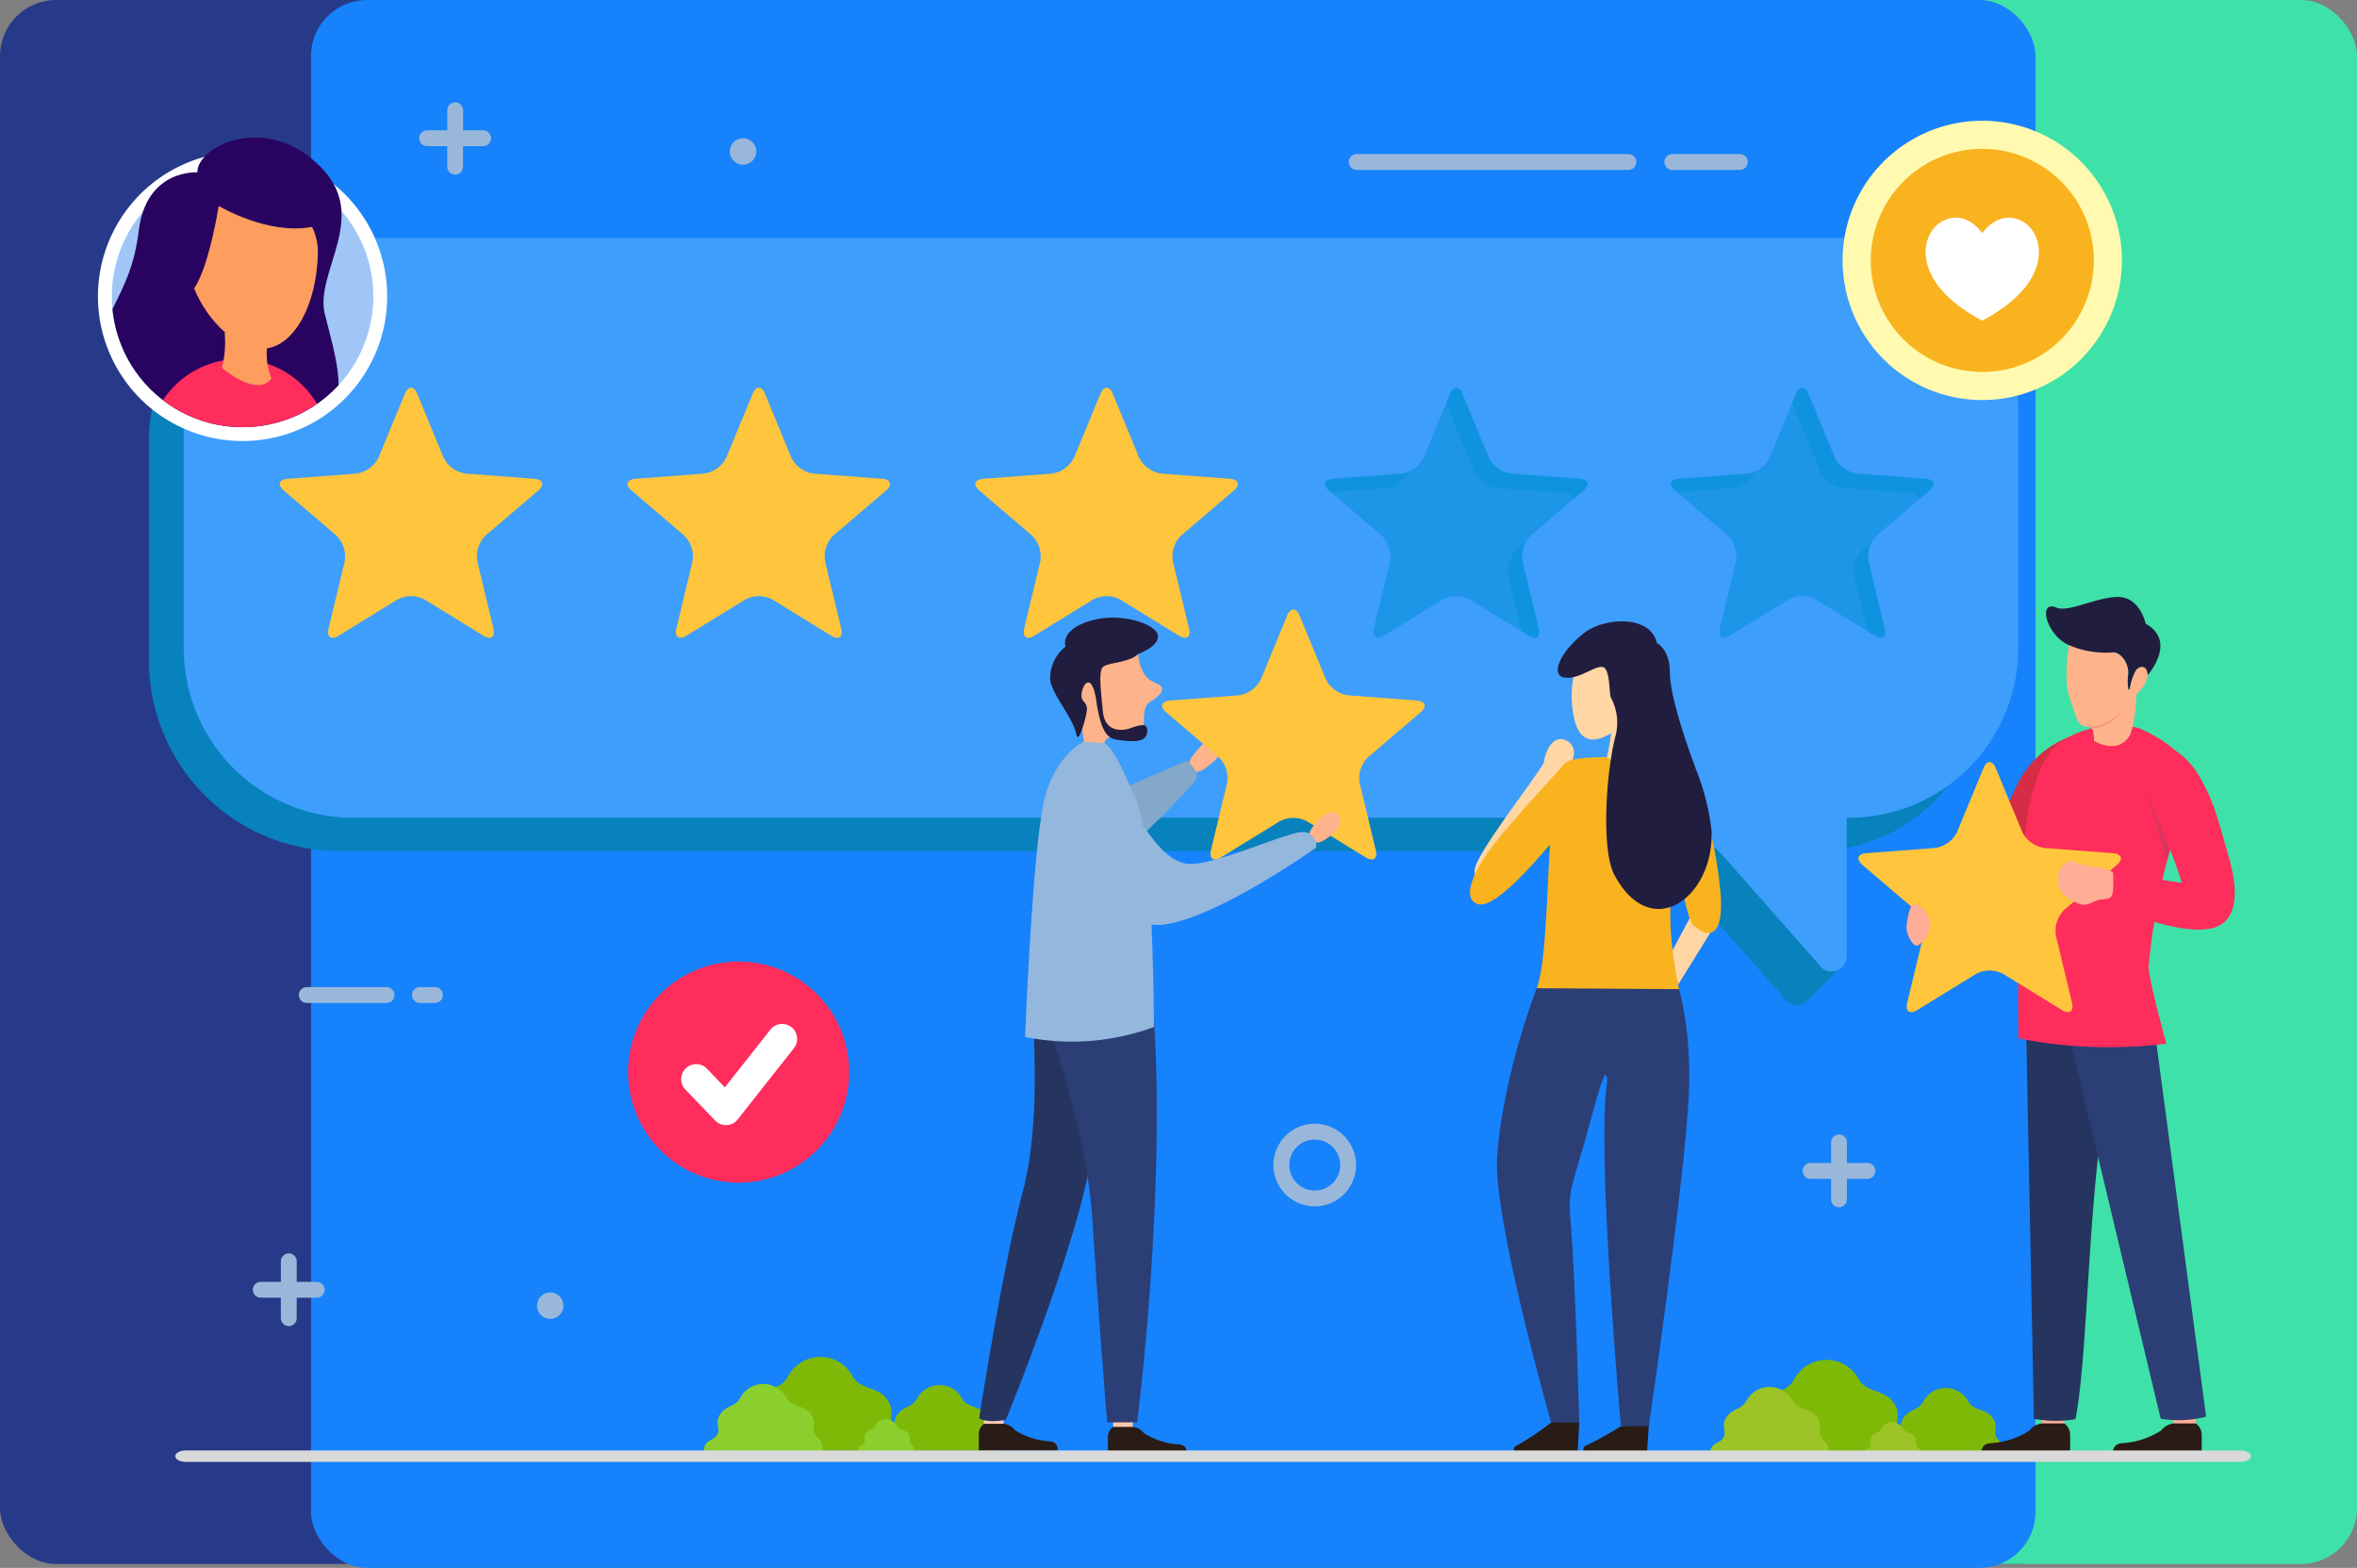 <svg xmlns="http://www.w3.org/2000/svg" xmlns:xlink="http://www.w3.org/1999/xlink" width="294.445" height="195.85" viewBox="0 0 294.445 195.85">
  <rect x="0" y="0" width="294.445" height="195.85" fill="#808080" stroke="none"/>
  <defs>
    <clipPath id="clip-path">
      <rect id="Rectángulo_386372" data-name="Rectángulo 386372" width="269.262" height="169.856" fill="none"/>
    </clipPath>
    <clipPath id="clip-path-2">
      <rect id="Rectángulo_386353" data-name="Rectángulo 386353" width="269.262" height="169.857" fill="none"/>
    </clipPath>
    <clipPath id="clip-path-3">
      <rect id="Rectángulo_386349" data-name="Rectángulo 386349" width="32.787" height="31.235" fill="none"/>
    </clipPath>
    <clipPath id="clip-path-7">
      <path id="Trazado_840513" data-name="Trazado 840513" d="M98.6,83.667a47.1,47.1,0,0,1-4.234,2.365c-.889.311-.269,1.069-.269,1.069h7.763l.222-3.656Z" transform="translate(-93.882 -83.445)" fill="none"/>
    </clipPath>
    <linearGradient id="linear-gradient" x1="-21.549" y1="1.28" x2="-21.319" y2="1.28" gradientUnits="objectBoundingBox">
      <stop offset="0" stop-color="#3d342b"/>
      <stop offset="1" stop-color="#291c17"/>
    </linearGradient>
    <clipPath id="clip-path-9">
      <path id="Trazado_840516" data-name="Trazado 840516" d="M89.978,86.163c-.887.311-.263,1.069-.263,1.069h7.759l.21-3.878-3.464-.044a35.646,35.646,0,0,1-4.242,2.852" transform="translate(-89.501 -83.311)" fill="none"/>
    </clipPath>
    <linearGradient id="linear-gradient-2" x1="-20.57" y1="1.261" x2="-20.34" y2="1.261" xlink:href="#linear-gradient"/>
    <clipPath id="clip-path-11">
      <rect id="Rectángulo_386357" data-name="Rectángulo 386357" width="34.888" height="34.888" fill="none"/>
    </clipPath>
    <clipPath id="clip-path-12">
      <path id="Trazado_840534" data-name="Trazado 840534" d="M64.549,83.6a1.592,1.592,0,0,0-.659,1.37V86.95h9.848s.18-1.174-1.172-1.174a8.942,8.942,0,0,1-4.161-1.388A2.02,2.02,0,0,0,67,83.6Z" transform="translate(-63.89 -83.599)" fill="none"/>
    </clipPath>
    <linearGradient id="linear-gradient-3" x1="-12.612" y1="1.306" x2="-12.414" y2="1.306" xlink:href="#linear-gradient"/>
    <clipPath id="clip-path-14">
      <path id="Trazado_840536" data-name="Trazado 840536" d="M56.391,83.4a1.6,1.6,0,0,0-.649,1.37v1.989h9.84s.182-1.176-1.17-1.176A9.008,9.008,0,0,1,60.249,84.2a2.027,2.027,0,0,0-1.409-.8Z" transform="translate(-55.742 -83.405)" fill="none"/>
    </clipPath>
    <linearGradient id="linear-gradient-4" x1="-11.01" y1="1.417" x2="-10.812" y2="1.417" xlink:href="#linear-gradient"/>
    <clipPath id="clip-path-16">
      <rect id="Rectángulo_386362" data-name="Rectángulo 386362" width="9.392" height="14.533" fill="none"/>
    </clipPath>
    <clipPath id="clip-path-17">
      <path id="Trazado_840551" data-name="Trazado 840551" d="M126.614,83.382a2.275,2.275,0,0,0-1.59.891,10.06,10.06,0,0,1-4.687,1.568c-1.524,0-1.32,1.322-1.32,1.322h11.095V84.922a1.8,1.8,0,0,0-.734-1.54Z" transform="translate(-119.007 -83.382)" fill="none"/>
    </clipPath>
    <linearGradient id="linear-gradient-5" x1="-20.832" y1="1.271" x2="-20.657" y2="1.271" xlink:href="#linear-gradient"/>
    <clipPath id="clip-path-19">
      <path id="Trazado_840553" data-name="Trazado 840553" d="M134.917,83.382a2.254,2.254,0,0,0-1.58.891,10.137,10.137,0,0,1-4.693,1.568c-1.524,0-1.324,1.322-1.324,1.322h11.095V84.922a1.8,1.8,0,0,0-.73-1.54Z" transform="translate(-127.312 -83.382)" fill="none"/>
    </clipPath>
    <linearGradient id="linear-gradient-6" x1="-22.295" y1="1.271" x2="-22.12" y2="1.271" xlink:href="#linear-gradient"/>
    <clipPath id="clip-path-21">
      <rect id="Rectángulo_386367" data-name="Rectángulo 386367" width="4.165" height="8.735" fill="none"/>
    </clipPath>
    <clipPath id="clip-path-22">
      <path id="Trazado_840571" data-name="Trazado 840571" d="M4.125,12.774a16.334,16.334,0,1,0,29.567,9.571,16.23,16.23,0,0,0-3.234-9.753C29.891,3.441,22.67,1.966,17.31,1.966c-5.445,0-12.585,5.048-13.185,10.808" transform="translate(-1.027 -1.966)" fill="none"/>
    </clipPath>
    <clipPath id="clip-path-23">
      <path id="Trazado_840572" data-name="Trazado 840572" d="M8.31,14.535a13.059,13.059,0,0,1-.333,4.426s4.349,3.767,6.19,1.338a8.293,8.293,0,0,1-.572-3.84c.216-1.851-4.44-1.926-5.186-1.926-.063,0-.1,0-.1,0" transform="translate(-7.977 -14.533)" fill="none"/>
    </clipPath>
    <linearGradient id="linear-gradient-7" x1="-2.451" y1="16.901" x2="-2.142" y2="16.901" gradientUnits="objectBoundingBox">
      <stop offset="0" stop-color="#fab98f"/>
      <stop offset="1" stop-color="#fe9e5e"/>
    </linearGradient>
    <clipPath id="clip-path-24">
      <path id="Trazado_840573" data-name="Trazado 840573" d="M6.22,16.863c1.665,4.084,5.376,7.72,8.759,7.514,3.658-.224,6.544-5.325,6.7-11.869a7.027,7.027,0,0,0-.723-3.331.659.659,0,0,1-.107.014c-5.544,1-11.558-2.641-11.558-2.641S8.1,14.145,6.22,16.863" transform="translate(-6.22 -6.55)" fill="none"/>
    </clipPath>
    <linearGradient id="linear-gradient-8" x1="-0.38" y1="7.371" x2="-0.293" y2="7.371" xlink:href="#linear-gradient-7"/>
  </defs>
  <g id="Grupo_1079909" data-name="Grupo 1079909" transform="translate(0 -81.136)">
    <g id="Grupo_1072900" data-name="Grupo 1072900" transform="translate(0 81.136)">
      <rect id="Rectángulo_382244" data-name="Rectángulo 382244" width="259.112" height="195.363" rx="7" transform="translate(0 0.001)" fill="#273a89"/>
      <rect id="Rectángulo_382243" data-name="Rectángulo 382243" width="251.26" height="195.363" rx="7" transform="translate(43.185 0.001)" fill="#3ee2a8"/>
      <rect id="Rectángulo_382242" data-name="Rectángulo 382242" width="215.435" height="195.85" rx="7" transform="translate(38.851)" fill="#1682fb"/>
      <g id="Grupo_1079966" data-name="Grupo 1079966" transform="translate(11.938 12.754)">
        <g id="Grupo_1079965" data-name="Grupo 1079965" clip-path="url(#clip-path)">
          <g id="Grupo_1079923" data-name="Grupo 1079923" transform="translate(0 -0.001)">
            <g id="Grupo_1079922" data-name="Grupo 1079922" clip-path="url(#clip-path-2)">
              <path id="Trazado_840490" data-name="Trazado 840490" d="M61.226,68.052A13.808,13.808,0,1,1,47.418,54.235,13.809,13.809,0,0,1,61.226,68.052" transform="translate(32.921 53.122)" fill="#fe2d5c"/>
              <path id="Trazado_840491" data-name="Trazado 840491" d="M48.118,58.88s-3.943,5-5.693,7.213c-1.079-1.128-2.255-2.352-2.255-2.352a1.873,1.873,0,0,0-2.706,2.589l3.747,3.905a1.877,1.877,0,0,0,1.443.574,1.857,1.857,0,0,0,1.378-.709l7.019-8.894a1.872,1.872,0,0,0-2.934-2.328" transform="translate(36.187 56.979)" fill="#fff"/>
              <path id="Trazado_840492" data-name="Trazado 840492" d="M74.334,69.633A5.161,5.161,0,1,0,79.5,64.469a5.17,5.17,0,0,0-5.162,5.164m1.979,0A3.182,3.182,0,1,1,79.5,72.816a3.187,3.187,0,0,1-3.183-3.183" transform="translate(72.807 63.145)" fill="#99b8d9"/>
              <path id="Trazado_840493" data-name="Trazado 840493" d="M13.836,55.848a.99.99,0,1,0,0,1.979h9.9a.99.99,0,1,0,0-1.979Z" transform="translate(12.582 54.702)" fill="#99b8d9"/>
              <path id="Trazado_840494" data-name="Trazado 840494" d="M20.976,55.848a.99.99,0,1,0,0,1.979h1.813a.99.99,0,1,0,0-1.979Z" transform="translate(19.575 54.702)" fill="#99b8d9"/>
              <path id="Trazado_840495" data-name="Trazado 840495" d="M80.1,3.281a.99.99,0,1,0,0,1.979h33.865a.99.99,0,1,0,0-1.979Z" transform="translate(77.487 3.214)" fill="#99b8d9"/>
              <path id="Trazado_840496" data-name="Trazado 840496" d="M100.018,3.281a.99.99,0,1,0,0,1.979h8.359a.99.99,0,1,0,0-1.979Z" transform="translate(96.994 3.214)" fill="#99b8d9"/>
              <path id="Trazado_840497" data-name="Trazado 840497" d="M17.95,76.192H15.418V73.657a.99.99,0,1,0-1.979,0v2.536H10.9a.99.99,0,0,0,0,1.979h2.534V80.7a.99.99,0,1,0,1.979,0V78.172H17.95a.99.99,0,0,0,0-1.979" transform="translate(9.711 71.175)" fill="#99b8d9"/>
              <path id="Trazado_840498" data-name="Trazado 840498" d="M28.45,3.525H25.918V.99a.99.99,0,0,0-1.979,0V3.525H21.4a.99.99,0,0,0,0,1.979h2.534V8.037a.99.99,0,1,0,1.979,0V5.5H28.45a.99.99,0,0,0,0-1.979" transform="translate(19.996 0.001)" fill="#99b8d9"/>
              <path id="Trazado_840499" data-name="Trazado 840499" d="M115.783,68.692h-2.532V66.157a.99.99,0,1,0-1.979,0v2.536h-2.534a.99.99,0,1,0,0,1.979h2.534V73.2a.99.99,0,1,0,1.979,0V70.672h2.532a.99.99,0,1,0,0-1.979" transform="translate(105.535 63.829)" fill="#99b8d9"/>
              <path id="Trazado_840500" data-name="Trazado 840500" d="M210.779,10.668H24.531a21.026,21.026,0,0,0-9.2,2.128l.176-1.54L9.786,16.67c-.089.085-.182.166-.269.253l-.073.069V17A21.081,21.081,0,0,0,3.371,31.83V59.305A23.811,23.811,0,0,0,27.182,83.116H184.867a14.636,14.636,0,0,1,10.976,4.955l12.166,13.8a1.859,1.859,0,0,0,2.552-.109l.008.016L214.336,98l-2.1-4.624-1.118-.073V83.116h.273a21.161,21.161,0,0,0,21.162-21.16V32.438a21.77,21.77,0,0,0-21.77-21.77" transform="translate(3.302 10.45)" fill="#0782bd"/>
              <path id="Trazado_840501" data-name="Trazado 840501" d="M212.974,8.561H26.726a21.16,21.16,0,0,0-21.16,21.16V59.849a21.16,21.16,0,0,0,21.16,21.16H187.062a14.636,14.636,0,0,1,10.976,4.955l12.166,13.8a1.876,1.876,0,0,0,3.1-1.419V81.009h.273a21.161,21.161,0,0,0,21.162-21.16V30.331a21.77,21.77,0,0,0-21.77-21.77" transform="translate(5.452 8.386)" fill="#3e9efb"/>
              <path id="Trazado_840502" data-name="Trazado 840502" d="M27.242,18.8c.428-1.037,1.132-1.037,1.56,0l3.256,7.9a3.667,3.667,0,0,0,2.823,2.053l8.528.647c1.124.091,1.34.752.479,1.489l-6.506,5.552A3.648,3.648,0,0,0,36.31,39.76l2,8.314c.269,1.091-.3,1.5-1.263.918l-7.282-4.483a3.619,3.619,0,0,0-3.484,0l-7.29,4.483c-.958.586-1.524.172-1.263-.918l2-8.314a3.674,3.674,0,0,0-1.081-3.318l-6.5-5.552c-.863-.728-.645-1.4.479-1.489l8.518-.647A3.664,3.664,0,0,0,23.976,26.7Z" transform="translate(11.389 17.655)" fill="#ffc53d"/>
              <path id="Trazado_840503" data-name="Trazado 840503" d="M49.191,18.8c.428-1.037,1.132-1.037,1.56,0l3.258,7.9a3.661,3.661,0,0,0,2.821,2.053l8.527.647c1.124.091,1.34.752.481,1.489L59.33,36.443a3.648,3.648,0,0,0-1.071,3.318l2,8.314c.269,1.091-.3,1.5-1.263.918l-7.282-4.483a3.619,3.619,0,0,0-3.484,0l-7.288,4.483c-.96.586-1.526.172-1.265-.918l2-8.314A3.674,3.674,0,0,0,40.6,36.443l-6.5-5.552c-.863-.728-.645-1.4.479-1.489l8.518-.647A3.664,3.664,0,0,0,45.925,26.7Z" transform="translate(32.887 17.655)" fill="#ffc53d"/>
              <path id="Trazado_840504" data-name="Trazado 840504" d="M71.141,18.8c.428-1.037,1.132-1.037,1.56,0l3.256,7.9a3.667,3.667,0,0,0,2.823,2.053l8.527.647c1.124.091,1.34.752.479,1.489L81.28,36.443a3.648,3.648,0,0,0-1.071,3.318l2,8.314c.269,1.091-.3,1.5-1.263.918l-7.282-4.483a3.619,3.619,0,0,0-3.484,0l-7.29,4.483c-.958.586-1.524.172-1.263-.918l2-8.314a3.674,3.674,0,0,0-1.081-3.318l-6.5-5.552c-.863-.728-.645-1.4.479-1.489l8.518-.647A3.664,3.664,0,0,0,67.875,26.7Z" transform="translate(54.386 17.655)" fill="#ffc53d"/>
              <g id="Grupo_1079912" data-name="Grupo 1079912" transform="translate(196.811 35.677)" opacity="0.6" style="mix-blend-mode: multiply;isolation: isolate">
                <g id="Grupo_1079911" data-name="Grupo 1079911">
                  <g id="Grupo_1079910" data-name="Grupo 1079910" clip-path="url(#clip-path-3)">
                    <path id="Trazado_840505" data-name="Trazado 840505" d="M115.041,18.8c.428-1.037,1.132-1.037,1.56,0l3.256,7.9a3.667,3.667,0,0,0,2.823,2.053l8.528.647c1.124.091,1.34.752.479,1.489l-6.506,5.552a3.648,3.648,0,0,0-1.071,3.318l2,8.314c.269,1.091-.3,1.5-1.263.918l-7.282-4.483a3.619,3.619,0,0,0-3.484,0l-7.29,4.483c-.958.586-1.524.172-1.263-.918l2-8.314a3.674,3.674,0,0,0-1.081-3.318l-6.5-5.552c-.863-.728-.645-1.4.479-1.489l8.518-.647a3.667,3.667,0,0,0,2.823-2.053Z" transform="translate(-99.426 -18.023)" fill="#0791da"/>
                  </g>
                </g>
              </g>
              <g id="Grupo_1079915" data-name="Grupo 1079915" transform="translate(196.811 35.677)" opacity="0.6" style="mix-blend-mode: multiply;isolation: isolate">
                <g id="Grupo_1079914" data-name="Grupo 1079914">
                  <g id="Grupo_1079913" data-name="Grupo 1079913" clip-path="url(#clip-path-3)">
                    <path id="Trazado_840506" data-name="Trazado 840506" d="M100.176,25.93l6.982-.53a3.657,3.657,0,0,0,2.823-2.051l.028-.067a3.085,3.085,0,0,1-1.055.323l-8.52.649c-1.124.091-1.34.758-.479,1.489Z" transform="translate(-99.427 -12.874)" fill="#0791da"/>
                    <path id="Trazado_840507" data-name="Trazado 840507" d="M112.82,30.253a3.622,3.622,0,0,1,.449-2.524l-1.172,1a3.641,3.641,0,0,0-1.071,3.318l1.661,6.9.873.538c.968.586,1.532.172,1.263-.916Z" transform="translate(-88.139 -8.517)" fill="#0791da"/>
                    <path id="Trazado_840508" data-name="Trazado 840508" d="M123.747,29.4l-8.528-.647A3.656,3.656,0,0,1,112.4,26.7l-3.258-7.9c-.426-1.037-1.132-1.037-1.56,0l-.538,1.306a1.675,1.675,0,0,1,.3.489l3.258,7.9a3.66,3.66,0,0,0,2.823,2.051l8.527.647c.764.063,1.069.4.942.831l1.33-1.136c.863-.736.645-1.4-.479-1.489" transform="translate(-91.967 -18.024)" fill="#0791da"/>
                  </g>
                </g>
              </g>
              <g id="Grupo_1079918" data-name="Grupo 1079918" transform="translate(153.592 35.677)" opacity="0.6" style="mix-blend-mode: multiply;isolation: isolate">
                <g id="Grupo_1079917" data-name="Grupo 1079917">
                  <g id="Grupo_1079916" data-name="Grupo 1079916" clip-path="url(#clip-path-3)">
                    <path id="Trazado_840509" data-name="Trazado 840509" d="M93.207,18.8c.428-1.037,1.132-1.037,1.56,0l3.256,7.9a3.667,3.667,0,0,0,2.823,2.053l8.528.647c1.124.091,1.34.752.479,1.489l-6.506,5.552a3.648,3.648,0,0,0-1.071,3.318l2,8.314c.269,1.091-.3,1.5-1.263.918l-7.282-4.483a3.619,3.619,0,0,0-3.484,0l-7.29,4.483c-.958.586-1.524.172-1.263-.918l2-8.314a3.674,3.674,0,0,0-1.081-3.318l-6.5-5.552c-.863-.728-.645-1.4.479-1.489l8.518-.647A3.664,3.664,0,0,0,89.941,26.7Z" transform="translate(-77.593 -18.023)" fill="#0791da"/>
                  </g>
                </g>
              </g>
              <g id="Grupo_1079921" data-name="Grupo 1079921" transform="translate(153.592 35.677)" opacity="0.6" style="mix-blend-mode: multiply;isolation: isolate">
                <g id="Grupo_1079920" data-name="Grupo 1079920">
                  <g id="Grupo_1079919" data-name="Grupo 1079919" clip-path="url(#clip-path-3)">
                    <path id="Trazado_840510" data-name="Trazado 840510" d="M78.342,25.93l6.982-.53a3.657,3.657,0,0,0,2.823-2.051l.028-.067a3.085,3.085,0,0,1-1.055.323l-8.518.649c-1.124.091-1.342.758-.481,1.489Z" transform="translate(-77.593 -12.874)" fill="#0791da"/>
                    <path id="Trazado_840511" data-name="Trazado 840511" d="M90.987,30.253a3.622,3.622,0,0,1,.449-2.524l-1.172,1a3.641,3.641,0,0,0-1.071,3.318l1.661,6.9.873.538c.968.586,1.532.172,1.263-.916Z" transform="translate(-66.305 -8.517)" fill="#0791da"/>
                    <path id="Trazado_840512" data-name="Trazado 840512" d="M101.914,29.4l-8.526-.647A3.656,3.656,0,0,1,90.565,26.7l-3.258-7.9c-.426-1.037-1.132-1.037-1.56,0l-.538,1.306a1.718,1.718,0,0,1,.3.489l3.256,7.9a3.66,3.66,0,0,0,2.823,2.051l8.527.647c.764.063,1.071.4.942.831l1.33-1.136c.863-.736.645-1.4-.479-1.489" transform="translate(-70.134 -18.024)" fill="#0791da"/>
                  </g>
                </g>
              </g>
            </g>
          </g>
          <g id="Grupo_1079925" data-name="Grupo 1079925" transform="translate(185.835 165.176)">
            <g id="Grupo_1079924" data-name="Grupo 1079924" clip-path="url(#clip-path-7)">
              <rect id="Rectángulo_386354" data-name="Rectángulo 386354" width="8.605" height="3.656" transform="translate(-0.409 -0.001)" fill="url(#linear-gradient)"/>
            </g>
          </g>
          <g id="Grupo_1079927" data-name="Grupo 1079927" transform="translate(0 -0.001)">
            <g id="Grupo_1079926" data-name="Grupo 1079926" clip-path="url(#clip-path-2)">
              <path id="Trazado_840514" data-name="Trazado 840514" d="M102.537,51.344,98.79,58.4l1.514,2.581,5.083-8.2Z" transform="translate(96.761 50.29)" fill="#ffd6a4"/>
              <path id="Trazado_840515" data-name="Trazado 840515" d="M109.913,54.415s3.025,6.336,2.5,17.128-5,41.373-5,41.373h-3.482s-3.122-34.941-1.692-43.152c-.176-2.68-1.4,2.565-2.971,8.088-1.605,5.618-1.964,5.711-1.605,9.755.558,6.37,1.069,24.866,1.069,24.866h-3.51S87.911,86.9,88.469,79.188c.562-7.823,3.389-17.754,6.5-24.862,4.7-1.722,14.947.089,14.947.089" transform="translate(86.622 52.483)" fill="#2b3e75"/>
            </g>
          </g>
          <g id="Grupo_1079929" data-name="Grupo 1079929" transform="translate(177.164 164.911)">
            <g id="Grupo_1079928" data-name="Grupo 1079928" clip-path="url(#clip-path-9)">
              <rect id="Rectángulo_386356" data-name="Rectángulo 386356" width="8.593" height="3.921" transform="translate(-0.411 -0.001)" fill="url(#linear-gradient-2)"/>
            </g>
          </g>
          <g id="Grupo_1079934" data-name="Grupo 1079934" transform="translate(0 -0.001)">
            <g id="Grupo_1079933" data-name="Grupo 1079933" clip-path="url(#clip-path-2)">
              <path id="Trazado_840517" data-name="Trazado 840517" d="M99.157,43.081s.895-1.694-.445-2.587-2.676.265-3.033,2.67c-1.427,2.5-8.567,11.427-8.652,13.476s2.585,1.7,2.585,1.7l7.672-8.3Z" transform="translate(85.237 39.37)" fill="#ffd6a4"/>
              <path id="Trazado_840518" data-name="Trazado 840518" d="M100.961,41.365s-5.232-.238-6.364.659-1.663,3.862-2.023,10.525S92.065,67.294,90.951,70.2c.265,0,17.781.119,17.781.119s-1.732-7.546-.841-12.837c.689-4.094,2.854-11.15,1.425-13.116s-8.355-3-8.355-3" transform="translate(89.083 40.488)" fill="#f8b31f"/>
              <path id="Trazado_840519" data-name="Trazado 840519" d="M99.736,50.413s1.069,8.834,2.229,9.9,3.656,2.322,3.393-3.478a53.158,53.158,0,0,0-2.409-12.219l-1.694-1.164Z" transform="translate(97.687 42.563)" fill="#f8b31f"/>
              <path id="Trazado_840520" data-name="Trazado 840520" d="M93.649,42.75a12.829,12.829,0,0,1,.042-7.112c.645.111,2.152-.022,3.242,0s1.079,1.38,1.136,2.011c.077.635.633,2.027,1.013,2.116.192-.736.192-3.058,1.4-2.306s.808,1.148.73,2.51,1.76,1.025,1.76,1.025c-.608,3.284-.04,4.105-.554,4.879a3.73,3.73,0,0,1-4.862,1.081c.364-1.584.538-3.025.538-3.025-2.518,1.512-3.795.7-4.446-1.18" transform="translate(91.238 34.904)" fill="#ffd6a4"/>
              <path id="Trazado_840521" data-name="Trazado 840521" d="M95.551,34.239c2.546-2.007,8.351-2.288,9.107,1.245,0,0,1.625.724,1.625,3.721,0,1.835.916,5.8,3.391,12.4a28.932,28.932,0,0,1,1.815,7.34c.321,8.27-7.506,14.1-12.124,5.527-1.677-3.116-1.075-12.593.087-17.235a6.631,6.631,0,0,0-.538-4.951c-.255-.582-.049-3.812-1.13-3.834s-2.9,1.568-4.638,1.346-.812-3.019,2.405-5.554" transform="translate(90.387 32.095)" fill="#211d3e"/>
              <path id="Trazado_840522" data-name="Trazado 840522" d="M98.724,41.684s-4.515,4.814-7.91,8.862-5.135,7.662-3.391,8.682c.713.42,2.5.835,9.7-7.789,2.383-3.745,1.605-9.755,1.605-9.755" transform="translate(84.956 40.828)" fill="#f8b31f"/>
              <g id="Grupo_1079932" data-name="Grupo 1079932" transform="translate(218.249 2.331)" style="mix-blend-mode: multiply;isolation: isolate">
                <g id="Grupo_1079931" data-name="Grupo 1079931">
                  <g id="Grupo_1079930" data-name="Grupo 1079930" clip-path="url(#clip-path-11)">
                    <path id="Trazado_840523" data-name="Trazado 840523" d="M145.145,18.622A17.444,17.444,0,1,1,127.7,1.177a17.444,17.444,0,0,1,17.445,17.445" transform="translate(-110.257 -1.177)" fill="#fffab0"/>
                  </g>
                </g>
              </g>
              <path id="Trazado_840524" data-name="Trazado 840524" d="M139.9,16.884A13.933,13.933,0,1,1,125.964,2.951,13.931,13.931,0,0,1,139.9,16.884" transform="translate(109.73 2.891)" fill="#f8b31f"/>
              <path id="Trazado_840525" data-name="Trazado 840525" d="M117.412,7.842c2.874-1.722,4.97,1.108,5.162,1.376.19-.267,2.284-3.1,5.156-1.376,2.6,1.554,3.905,7.5-5.121,12.3l-.036.026-.04-.026c-9.02-4.8-7.718-10.746-5.123-12.3" transform="translate(113.122 7.141)" fill="#fff"/>
              <path id="Trazado_840526" data-name="Trazado 840526" d="M63.207,87.116c-.507-.788.445-1.449-.7-2.686-.73-.8-2.179-.695-2.795-1.736a3.194,3.194,0,0,0-5.675,0c-.614,1.041-1.473.881-2.207,1.679-1.14,1.253-.125,2.061-.637,2.852s-1.607.529-1.607,1.96H64.163c0-1.431-.451-1.267-.956-2.069" transform="translate(48.563 79.296)" fill="#7eb907"/>
              <path id="Trazado_840527" data-name="Trazado 840527" d="M59.922,87.972c-.724-1.13.637-2.063-1-3.84-1.047-1.136-3.11-.972-3.989-2.478a4.563,4.563,0,0,0-8.1,0c-.881,1.506-2.1,1.265-3.141,2.4-1.629,1.778-.184,2.936-.907,4.076s-2.3.75-2.3,2.795h20.8c0-2.045-.633-1.817-1.362-2.955" transform="translate(39.656 77.553)" fill="#7eb907"/>
              <path id="Trazado_840528" data-name="Trazado 840528" d="M52.248,87.149c-.521-.808.445-1.469-.713-2.74-.744-.808-2.213-.693-2.846-1.764a3.25,3.25,0,0,0-5.766,0c-.631,1.071-1.5.9-2.241,1.712-1.162,1.265-.127,2.09-.645,2.9S38.4,87.8,38.4,89.253H53.214c0-1.457-.453-1.295-.966-2.1" transform="translate(37.613 79.227)" fill="#8bcf2e"/>
              <path id="Trazado_840529" data-name="Trazado 840529" d="M54.652,86.077c-.245-.38.216-.693-.338-1.289-.35-.384-1.041-.331-1.34-.829a1.528,1.528,0,0,0-2.726,0c-.295.5-.7.418-1.057.8-.548.6-.057.99-.3,1.366s-.77.257-.77.94h6.993c0-.683-.212-.606-.457-.992" transform="translate(47.128 81.412)" fill="#8bcf2e"/>
              <path id="Trazado_840530" data-name="Trazado 840530" d="M70.358,41.068c-1.471,1.591-1.613,2.255-1.1,2.712s.841.778,2.953-1.053a1.454,1.454,0,0,0,.212-2.1,1.548,1.548,0,0,0-2.067.445" transform="translate(67.571 39.552)" fill="#ffb38b"/>
              <path id="Trazado_840531" data-name="Trazado 840531" d="M64.9,44.955l7.864-3.393s1.293,1.083,1.293,1.948-7,7.5-7,7.5Z" transform="translate(63.562 40.709)" fill="#83a8c9"/>
              <path id="Trazado_840532" data-name="Trazado 840532" d="M84.484,32.794c-.428-1.035-1.132-1.035-1.56,0l-3.258,7.9a3.652,3.652,0,0,1-2.821,2.049l-8.527.649c-1.124.091-1.34.752-.479,1.489l6.506,5.552a3.646,3.646,0,0,1,1.071,3.318l-2,8.314c-.269,1.091.3,1.5,1.263.918L81.959,58.5a3.619,3.619,0,0,1,3.484,0l7.29,4.483c.958.584,1.524.172,1.263-.918l-2-8.314a3.673,3.673,0,0,1,1.081-3.318l6.5-5.552c.863-.728.645-1.4-.479-1.489l-8.518-.649A3.655,3.655,0,0,1,87.75,40.7Z" transform="translate(65.929 31.361)" fill="#ffc53d"/>
              <path id="Trazado_840533" data-name="Trazado 840533" d="M64.223,82.751v2.738h2.451V82.6Z" transform="translate(62.904 80.908)" fill="#ffc9b0"/>
            </g>
          </g>
          <g id="Grupo_1079936" data-name="Grupo 1079936" transform="translate(126.468 165.481)">
            <g id="Grupo_1079935" data-name="Grupo 1079935" clip-path="url(#clip-path-12)">
              <rect id="Rectángulo_386359" data-name="Rectángulo 386359" width="10.028" height="3.351" transform="translate(0 -0.001)" fill="url(#linear-gradient-3)"/>
            </g>
          </g>
          <g id="Grupo_1079938" data-name="Grupo 1079938" transform="translate(0 -0.001)">
            <g id="Grupo_1079937" data-name="Grupo 1079937" clip-path="url(#clip-path-2)">
              <path id="Trazado_840535" data-name="Trazado 840535" d="M56.07,82.556V85.3h2.449V82.413Z" transform="translate(54.918 80.721)" fill="#ffc9b0"/>
            </g>
          </g>
          <g id="Grupo_1079940" data-name="Grupo 1079940" transform="translate(110.339 165.097)">
            <g id="Grupo_1079939" data-name="Grupo 1079939" clip-path="url(#clip-path-14)">
              <rect id="Rectángulo_386361" data-name="Rectángulo 386361" width="10.022" height="3.359" transform="translate(0 -0.001)" fill="url(#linear-gradient-4)"/>
            </g>
          </g>
          <g id="Grupo_1079945" data-name="Grupo 1079945" transform="translate(0 -0.001)">
            <g id="Grupo_1079944" data-name="Grupo 1079944" clip-path="url(#clip-path-2)">
              <path id="Trazado_840537" data-name="Trazado 840537" d="M62.236,56.769s1.578,14.731-1.017,24.4-5.453,28.348-5.453,28.348,1.017.651,3.341.166c0,0,10.942-26.677,10.942-35.981V57.044s-6.065-2.019-7.813-.275" transform="translate(54.619 54.909)" fill="#253560"/>
              <path id="Trazado_840538" data-name="Trazado 840538" d="M59.529,58.062s5.934,16.113,6.653,27.364,1.879,25.816,1.879,25.816h3.753S75.705,81.1,73.684,57.734c-.439-5.151-11.3-2.524-14.155.329" transform="translate(58.306 53.675)" fill="#2b3e75"/>
              <path id="Trazado_840539" data-name="Trazado 840539" d="M66.215,40.373s-3.583,1.409-5.1,7.181-2.455,29.821-2.455,29.821A29.776,29.776,0,0,0,74.76,76.134s-.022-23.676-2.318-28.651c-1.675-3.624-2.787-6.471-4.189-6.986a2.487,2.487,0,0,0-2.039-.125" transform="translate(57.46 39.405)" fill="#93b7dd"/>
              <path id="Trazado_840540" data-name="Trazado 840540" d="M69.434,34.955s.1,2.85,2.037,3.563.509,1.726-.715,2.54.059,4.733-1.675,4.325-3.763-.3-3.868.711l-2.538-.152s-1.78-9.353.911-10.574a9.993,9.993,0,0,1,5.847-.412" transform="translate(60.824 33.981)" fill="#ffb38b"/>
              <path id="Trazado_840541" data-name="Trazado 840541" d="M71.259,37.069s2.652-.936,2.447-2.332c-.2-1.366-4.432-2.87-8.165-1.886-2.468.651-3.733,1.914-3.365,3.3a4.964,4.964,0,0,0-1.906,4.185C60.5,42.186,63.118,45,63.545,47.2c.2,1.027,1.006-1.376,1.261-2.854s-.819-1.063-.616-2.391,1.4-2.712,1.9,1.494c.493,2.73,1.055,4.1,2.371,4.305s3.613.562,3.87-.709-.4-1.291-1.972-.732-3.314.218-3.523-2.067-.582-4.957,0-5.54,3.324-.532,4.42-1.633" transform="translate(58.999 31.867)" fill="#211d3e"/>
              <path id="Trazado_840542" data-name="Trazado 840542" d="M78.081,45.493c-1.562,1.542-1.78,2.379-1.265,2.839s1.3.566,3.122-1.184a1.484,1.484,0,0,0,.21-2.1c-.515-.455-1.4-.218-2.067.445" transform="translate(74.994 43.893)" fill="#ffb38b"/>
              <g id="Grupo_1079943" data-name="Grupo 1079943" transform="translate(122.546 89.132)" opacity="0.4" style="mix-blend-mode: multiply;isolation: isolate">
                <g id="Grupo_1079942" data-name="Grupo 1079942">
                  <g id="Grupo_1079941" data-name="Grupo 1079941" clip-path="url(#clip-path-16)">
                    <path id="Trazado_840543" data-name="Trazado 840543" d="M61.909,48.28l6.17-3.252c.8.271,1.59,1.376,2.5,2.629a82.766,82.766,0,0,1,.723,11.9c-5.859-.877-9.391-11.281-9.391-11.281" transform="translate(-61.908 -45.028)" fill="#93b7dd"/>
                  </g>
                </g>
              </g>
              <path id="Trazado_840544" data-name="Trazado 840544" d="M68.052,44.55c1.948.653,3.753,6.13,7.5,6.924,2.856.606,12.617-3.929,14.565-3.929a1.684,1.684,0,0,1,1.732,1.948s-12.435,8.866-19.145,9.624S61.89,48.085,61.89,48.085Z" transform="translate(60.619 43.636)" fill="#93b7dd"/>
              <path id="Trazado_840545" data-name="Trazado 840545" d="M126.707,87.3c-.507-.788.447-1.449-.7-2.686-.73-.8-2.179-.695-2.795-1.736a3.192,3.192,0,0,0-5.673,0c-.616,1.041-1.475.881-2.209,1.679-1.14,1.253-.125,2.061-.637,2.852s-1.607.529-1.607,1.96h14.581c0-1.431-.451-1.267-.956-2.069" transform="translate(110.759 79.479)" fill="#7eb907"/>
              <path id="Trazado_840546" data-name="Trazado 840546" d="M123.422,88.159c-.724-1.13.637-2.063-1-3.84-1.047-1.136-3.11-.972-3.989-2.478a4.563,4.563,0,0,0-8.1,0c-.881,1.506-2.1,1.265-3.141,2.4-1.629,1.778-.184,2.936-.907,4.076s-2.3.75-2.3,2.795h20.8c0-2.045-.633-1.817-1.362-2.955" transform="translate(101.852 77.736)" fill="#7eb907"/>
              <path id="Trazado_840547" data-name="Trazado 840547" d="M115.748,87.337c-.521-.808.445-1.469-.713-2.74-.744-.808-2.213-.693-2.846-1.764a3.25,3.25,0,0,0-5.766,0c-.631,1.071-1.5.9-2.239,1.712-1.164,1.265-.129,2.09-.647,2.9s-1.635.536-1.635,1.993h14.812c0-1.457-.453-1.295-.966-2.1" transform="translate(99.809 79.411)" fill="#9cc426"/>
              <path id="Trazado_840548" data-name="Trazado 840548" d="M118.153,86.264c-.245-.38.216-.693-.338-1.289-.35-.384-1.041-.331-1.34-.829a1.528,1.528,0,0,0-2.726,0c-.295.5-.7.418-1.057.8-.548.6-.057.99-.3,1.366s-.772.257-.772.94h7c0-.683-.212-.606-.457-.992" transform="translate(109.322 81.595)" fill="#9cc426"/>
              <path id="Trazado_840549" data-name="Trazado 840549" d="M129.4,39.952a11.98,11.98,0,0,0-7.2,6.334c-2.4,5.105-1.906,4.428-1.906,4.428l4.763,4.842Z" transform="translate(117.787 39.132)" fill="#d42d45"/>
              <path id="Trazado_840550" data-name="Trazado 840550" d="M125.614,82.425v3.088H122.85V82.259Z" transform="translate(120.327 80.57)" fill="#ffad97"/>
            </g>
          </g>
          <g id="Grupo_1079947" data-name="Grupo 1079947" transform="translate(235.57 165.051)">
            <g id="Grupo_1079946" data-name="Grupo 1079946" clip-path="url(#clip-path-17)">
              <rect id="Rectángulo_386364" data-name="Rectángulo 386364" width="11.299" height="3.781" transform="translate(-0.195 -0.001)" fill="url(#linear-gradient-5)"/>
            </g>
          </g>
          <g id="Grupo_1079949" data-name="Grupo 1079949" transform="translate(0 -0.001)">
            <g id="Grupo_1079948" data-name="Grupo 1079948" clip-path="url(#clip-path-2)">
              <path id="Trazado_840552" data-name="Trazado 840552" d="M133.92,82.425v3.088h-2.765V82.259Z" transform="translate(128.461 80.57)" fill="#ffad97"/>
            </g>
          </g>
          <g id="Grupo_1079951" data-name="Grupo 1079951" transform="translate(252.008 165.051)">
            <g id="Grupo_1079950" data-name="Grupo 1079950" clip-path="url(#clip-path-19)">
              <rect id="Rectángulo_386366" data-name="Rectángulo 386366" width="11.295" height="3.781" transform="translate(-0.191 -0.001)" fill="url(#linear-gradient-6)"/>
            </g>
          </g>
          <g id="Grupo_1079956" data-name="Grupo 1079956" transform="translate(0 -0.001)">
            <g id="Grupo_1079955" data-name="Grupo 1079955" clip-path="url(#clip-path-2)">
              <path id="Trazado_840554" data-name="Trazado 840554" d="M121.773,57.86l1.1,55.546a14.5,14.5,0,0,0,5.2.061c1.6-8.355,1.526-27.509,3.822-39.615s3.965-14.618,3.965-20.048-14.088,4.056-14.088,4.056" transform="translate(119.271 51.058)" fill="#253560"/>
              <path id="Trazado_840555" data-name="Trazado 840555" d="M136.794,110.092a13.858,13.858,0,0,0,5.677-.253l-7.239-54.326h-11.5Z" transform="translate(121.19 54.372)" fill="#2b3e75"/>
              <path id="Trazado_840556" data-name="Trazado 840556" d="M136.4,39.691s4.867,1.97,6.2,4.856-3.312,8.274-4.964,24.842c-.121,1.223,2.207,9.723,2.207,9.723a58.491,58.491,0,0,1-18.474-.659s-.388-21.667,1.485-29.569c1.439-6.077,3.094-8.142,8.686-9.43a11.871,11.871,0,0,1,4.862.238" transform="translate(118.843 38.504)" fill="#fe2d5c"/>
              <g id="Grupo_1079954" data-name="Grupo 1079954" transform="translate(256.336 86.088)" opacity="0.3" style="mix-blend-mode: multiply;isolation: isolate">
                <g id="Grupo_1079953" data-name="Grupo 1079953">
                  <g id="Grupo_1079952" data-name="Grupo 1079952" clip-path="url(#clip-path-21)">
                    <path id="Trazado_840557" data-name="Trazado 840557" d="M133.664,46.441c-.5,1.552-1.112,3.458-1.722,5.784-1.463-4.592-2.445-8.735-2.445-8.735l2.945.218Z" transform="translate(-129.499 -43.491)" fill="#8d425c"/>
                  </g>
                </g>
              </g>
              <path id="Trazado_840558" data-name="Trazado 840558" d="M128.425,42.427c-.428-1.037-1.132-1.037-1.56,0l-3.256,7.9a3.66,3.66,0,0,1-2.823,2.051l-8.528.649c-1.124.091-1.34.752-.479,1.489l6.506,5.552a3.648,3.648,0,0,1,1.071,3.318l-2,8.314c-.269,1.091.3,1.5,1.263.918l7.282-4.483a3.619,3.619,0,0,1,3.484,0l7.29,4.483c.958.586,1.524.172,1.263-.918l-2-8.314a3.674,3.674,0,0,1,1.081-3.318l6.5-5.552c.863-.728.645-1.4-.479-1.489l-8.518-.649a3.657,3.657,0,0,1-2.823-2.051Z" transform="translate(108.967 40.794)" fill="#ffc53d"/>
              <path id="Trazado_840559" data-name="Trazado 840559" d="M134.1,39.538l-.049.02a3.908,3.908,0,0,0,.439-1.13c.4-1.783-.865-1.855-1.51-.689a6.826,6.826,0,0,0-.653,1.948c-.123.913-.416-.085-.236-1.5s-.972-2.961-2-2.8c0,0,.311-.784-1.241-1.006s-3.828-.663-4.169.172c0,0-.748,4.183.141,6.613s.8,3.482,2.4,3.535c.671.024.594,1.72.594,1.72s3.046,1.934,4.549-.812a15.041,15.041,0,0,0,.722-4.891Z" transform="translate(121.831 33.362)" fill="#ffb38b"/>
              <path id="Trazado_840560" data-name="Trazado 840560" d="M126.148,40.452c.5.087,1.827.04,4.254-2.189-1.671,2.009-3.145,2.449-4.111,2.508a.776.776,0,0,0-.378-.186,1.8,1.8,0,0,1-.188-.026.828.828,0,0,1,.424-.107" transform="translate(123.141 37.478)" fill="#f19b81"/>
              <path id="Trazado_840561" data-name="Trazado 840561" d="M131.357,38.156c1.027-.156,2.175,1.4,2,2.8s.115,2.413.236,1.5a6.826,6.826,0,0,1,.653-1.948c.412-.742,1.516-.873,1.544.5.152-.192,3.652-4.282-.245-6.431,0,0-.649-3.191-3.254-3.339s-6.314,1.976-7.908,1.314c-2.373-.988-1.247,3.5,1.6,4.7a11.624,11.624,0,0,0,5.372.907" transform="translate(120.565 30.589)" fill="#211d3e"/>
              <path id="Trazado_840562" data-name="Trazado 840562" d="M132.91,41.021c1.057-.948,3.567.616,5.166,3.506s1.819,3.761,3.567,9.881c1.231,4.313.855,6.855-.62,8.165s-4.824,1.176-9.775-.4c-3.609-1.968-3.609-2.215-3.609-2.215l-.164-3.771s4.64.938,8.29,1.433c-.657-2.294-2.057-5.616-3.042-8.076s-2.745-5.9.186-8.528" transform="translate(124.857 39.908)" fill="#fe2d5c"/>
              <path id="Trazado_840563" data-name="Trazado 840563" d="M130.793,49.429c-.008-.3-1.188-.738-1.926-.78a9.416,9.416,0,0,1-3.118-.7c-1.107-.491-3.322,2.5-.778,4.386s2.789.576,4.266.37,1.639.083,1.556-3.28" transform="translate(121.253 46.916)" fill="#ffad97"/>
              <path id="Trazado_840564" data-name="Trazado 840564" d="M114.315,53.119c.119-.774.368-2.338.78-2.46s1.229,0,1.968,1.679-.942,3.242-1.394,3.446-1.558-1.31-1.354-2.664" transform="translate(111.943 49.584)" fill="#ffad97"/>
              <path id="Trazado_840565" data-name="Trazado 840565" d="M31.161,76.764a1.65,1.65,0,1,1-1.649-1.649,1.649,1.649,0,0,1,1.649,1.649" transform="translate(27.289 73.573)" fill="#99b8d9"/>
              <path id="Trazado_840566" data-name="Trazado 840566" d="M43.328,3.931a1.65,1.65,0,1,1-1.649-1.649,1.649,1.649,0,0,1,1.649,1.649" transform="translate(39.206 2.236)" fill="#99b8d9"/>
              <path id="Trazado_840567" data-name="Trazado 840567" d="M36.282,21.2A18.066,18.066,0,1,1,18.218,3.135,18.07,18.07,0,0,1,36.282,21.2" transform="translate(0.148 3.071)" fill="#fff"/>
              <path id="Trazado_840568" data-name="Trazado 840568" d="M33.693,20.343A16.333,16.333,0,1,1,17.36,4.01,16.337,16.337,0,0,1,33.693,20.343" transform="translate(1.005 3.928)" fill="#a0c6f7"/>
            </g>
          </g>
          <g id="Grupo_1079958" data-name="Grupo 1079958" transform="translate(2.033 3.892)">
            <g id="Grupo_1079957" data-name="Grupo 1079957" clip-path="url(#clip-path-22)">
              <path id="Trazado_840569" data-name="Trazado 840569" d="M28.644,24.3c-1.3-5.267,5.594-12.037-.388-18.251-6.879-7.148-15.65-2.649-15.535.536,0,0-6.368-.461-7.322,7.261-.55,4.474-1.766,6.726-3.4,10.064C-1.154,30.25-.129,34.331,1.993,36.97c1.756,2.181,19.458,1.447,25.642,1.083,4.551-1.886,2.32-8.48,1.01-13.749" transform="translate(-2.033 -1.702)" fill="#280360"/>
              <path id="Trazado_840570" data-name="Trazado 840570" d="M25.065,23.8a11.378,11.378,0,0,0-10.679-7.581v0h-.038v0A11.37,11.37,0,0,0,3.669,23.8a1.019,1.019,0,0,0,1.081,1.4H23.978a1.023,1.023,0,0,0,1.087-1.4" transform="translate(1.5 11.992)" fill="#fe2d5c"/>
            </g>
          </g>
          <g id="Grupo_1079960" data-name="Grupo 1079960" transform="translate(15.79 28.767)">
            <g id="Grupo_1079959" data-name="Grupo 1079959" clip-path="url(#clip-path-23)">
              <rect id="Rectángulo_386369" data-name="Rectángulo 386369" width="6.4" height="8.352" transform="matrix(1, -0.026, 0.026, 1, -0.212, 0.005)" fill="url(#linear-gradient-7)"/>
            </g>
          </g>
          <g id="Grupo_1079962" data-name="Grupo 1079962" transform="translate(12.312 12.965)">
            <g id="Grupo_1079961" data-name="Grupo 1079961" clip-path="url(#clip-path-24)">
              <rect id="Rectángulo_386370" data-name="Rectángulo 386370" width="22.8" height="21.525" transform="translate(-6.744 15) rotate(-65.792)" fill="url(#linear-gradient-8)"/>
            </g>
          </g>
          <g id="Grupo_1079964" data-name="Grupo 1079964" transform="translate(0 -0.001)">
            <g id="Grupo_1079963" data-name="Grupo 1079963" clip-path="url(#clip-path-2)">
              <path id="Trazado_840574" data-name="Trazado 840574" d="M263.016,86.518H6.345c-.724,0-1.316-.323-1.316-.717s.592-.715,1.316-.715h256.67c.726,0,1.32.321,1.32.715s-.594.717-1.32.717" transform="translate(4.926 83.34)" fill="#d9d9d9"/>
            </g>
          </g>
        </g>
      </g>
    </g>
  </g>
</svg>
